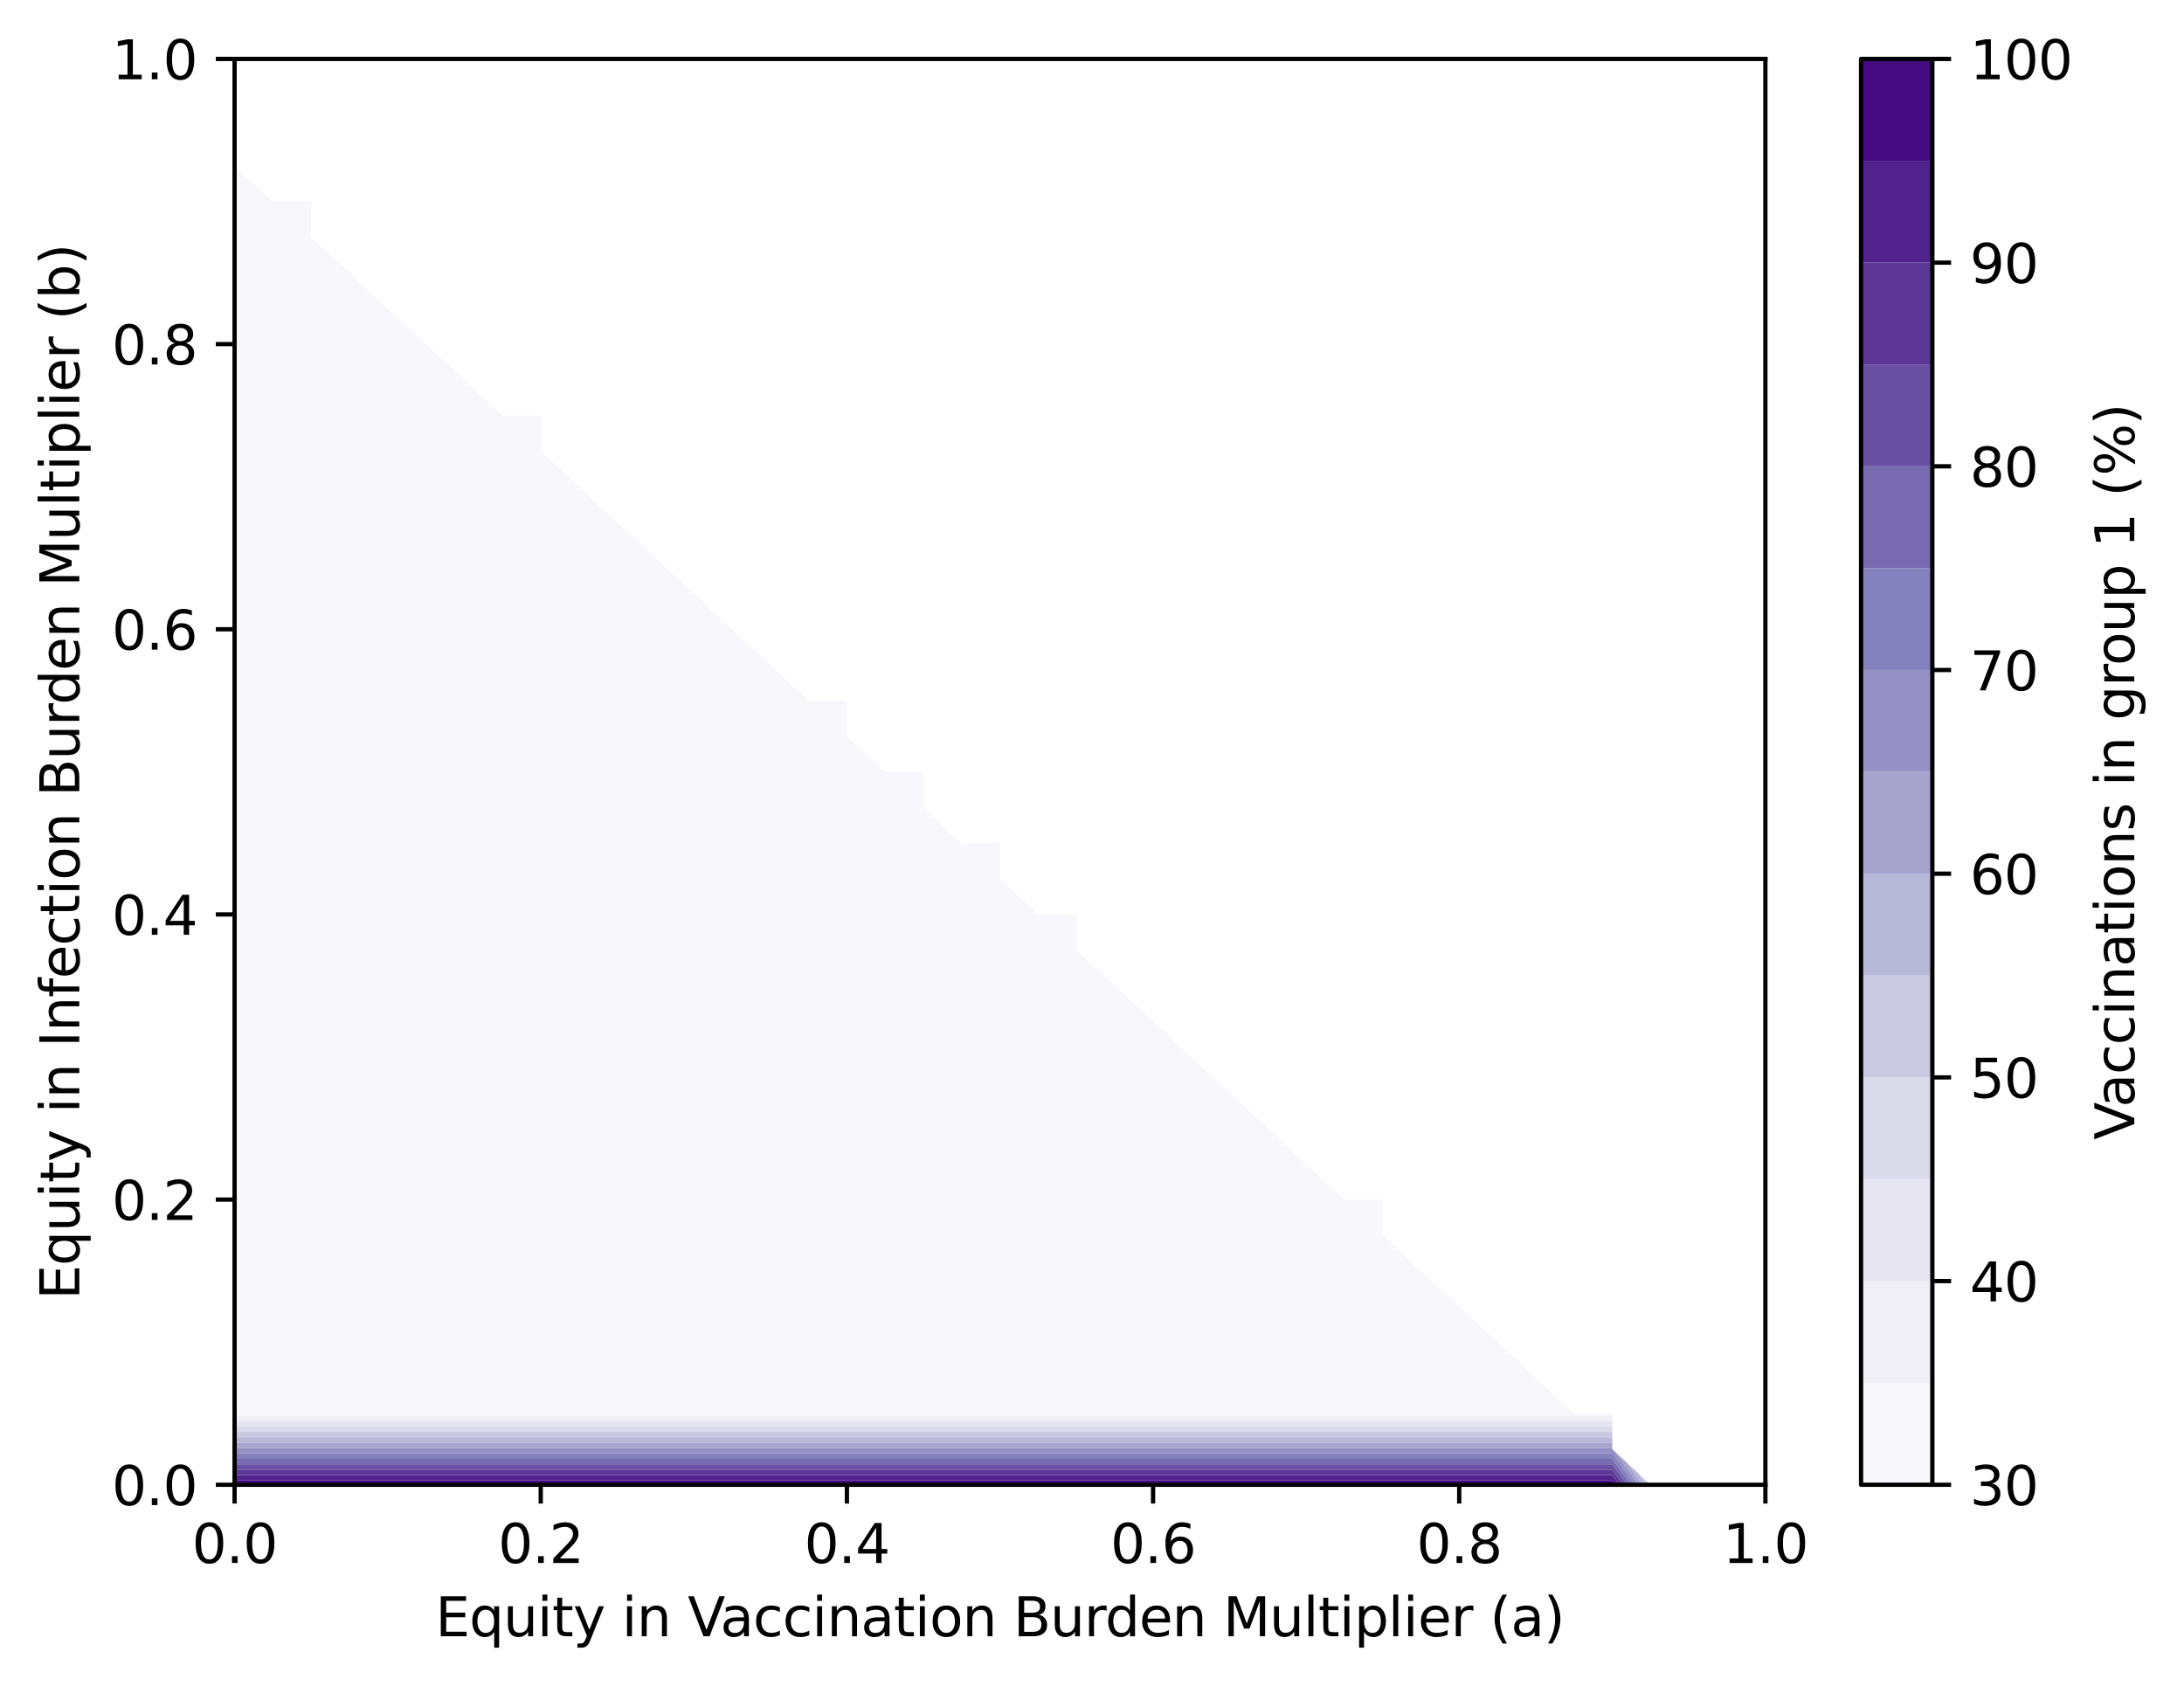 <?xml version="1.0" encoding="utf-8" standalone="no"?>
<!DOCTYPE svg PUBLIC "-//W3C//DTD SVG 1.1//EN"
  "http://www.w3.org/Graphics/SVG/1.1/DTD/svg11.dtd">
<svg xmlns:xlink="http://www.w3.org/1999/xlink" width="407.604pt" height="314.667pt" viewBox="0 0 407.604 314.667" xmlns="http://www.w3.org/2000/svg" version="1.1">
 <defs>
  <style type="text/css">*{stroke-linejoin: round; stroke-linecap: butt}</style>
 </defs>
 <g id="figure_1">
  <g id="patch_1">
   <path d="M 0 314.667 
L 407.604 314.667 
L 407.604 0 
L 0 0 
z
" style="fill: #ffffff"/>
  </g>
  <g id="axes_1">
   <g id="patch_2">
    <path d="M 43.781 277.111 
L 329.477 277.111 
L 329.477 10.999 
L 43.781 10.999 
z
" style="fill: #ffffff"/>
   </g>
   <g id="QuadContourSet_1">
    <path d="M 50.924 264.211 
L 58.066 264.211 
L 65.208 264.211 
L 72.351 264.211 
L 79.493 264.211 
L 86.636 264.211 
L 93.778 264.211 
L 100.92 264.211 
L 108.063 264.211 
L 115.205 264.211 
L 122.348 264.211 
L 129.49 264.211 
L 136.632 264.211 
L 143.775 264.211 
L 150.917 264.211 
L 158.06 264.211 
L 165.202 264.211 
L 172.344 264.211 
L 179.487 264.211 
L 186.629 264.211 
L 193.772 264.211 
L 200.914 264.211 
L 208.056 264.211 
L 215.199 264.211 
L 222.341 264.211 
L 229.484 264.211 
L 236.626 264.211 
L 243.768 264.211 
L 250.911 264.211 
L 258.053 264.211 
L 265.196 264.211 
L 272.338 264.211 
L 279.48 264.211 
L 286.623 264.211 
L 293.765 264.211 
L 300.908 264.211 
L 300.908 263.806 
L 293.765 263.806 
L 286.623 257.153 
L 279.48 250.5 
L 272.338 243.847 
L 265.196 237.194 
L 258.053 230.542 
L 258.053 223.889 
L 250.911 223.889 
L 243.768 217.236 
L 236.626 210.583 
L 229.484 203.93 
L 222.341 197.278 
L 215.199 190.625 
L 208.056 183.972 
L 200.914 177.319 
L 200.914 170.666 
L 193.772 170.666 
L 186.629 164.014 
L 186.629 157.361 
L 179.487 157.361 
L 172.344 150.708 
L 172.344 144.055 
L 165.202 144.055 
L 158.06 137.402 
L 158.06 130.75 
L 150.917 130.75 
L 143.775 124.097 
L 136.632 117.444 
L 129.49 110.791 
L 122.348 104.138 
L 115.205 97.486 
L 108.063 90.833 
L 100.92 84.18 
L 100.92 77.527 
L 93.778 77.527 
L 86.636 70.874 
L 79.493 64.222 
L 72.351 57.569 
L 65.208 50.916 
L 58.066 44.263 
L 58.066 37.61 
L 50.924 37.61 
L 43.781 30.958 
L 43.781 37.61 
L 43.781 44.263 
L 43.781 50.916 
L 43.781 57.569 
L 43.781 64.222 
L 43.781 70.874 
L 43.781 77.527 
L 43.781 84.18 
L 43.781 90.833 
L 43.781 97.486 
L 43.781 104.138 
L 43.781 110.791 
L 43.781 117.444 
L 43.781 124.097 
L 43.781 130.75 
L 43.781 137.402 
L 43.781 144.055 
L 43.781 150.708 
L 43.781 157.361 
L 43.781 164.014 
L 43.781 170.666 
L 43.781 177.319 
L 43.781 183.972 
L 43.781 190.625 
L 43.781 197.278 
L 43.781 203.93 
L 43.781 210.583 
L 43.781 217.236 
L 43.781 223.889 
L 43.781 230.542 
L 43.781 237.194 
L 43.781 243.847 
L 43.781 250.5 
L 43.781 257.153 
L 43.781 263.806 
L 43.781 264.211 
z
" clip-path="url(#pc3662264de)" style="fill: #f8f7fb"/>
    <path d="M 50.924 265.219 
L 58.066 265.219 
L 65.208 265.219 
L 72.351 265.219 
L 79.493 265.219 
L 86.636 265.219 
L 93.778 265.219 
L 100.92 265.219 
L 108.063 265.219 
L 115.205 265.219 
L 122.348 265.219 
L 129.49 265.219 
L 136.632 265.219 
L 143.775 265.219 
L 150.917 265.219 
L 158.06 265.219 
L 165.202 265.219 
L 172.344 265.219 
L 179.487 265.219 
L 186.629 265.219 
L 193.772 265.219 
L 200.914 265.219 
L 208.056 265.219 
L 215.199 265.219 
L 222.341 265.219 
L 229.484 265.219 
L 236.626 265.219 
L 243.768 265.219 
L 250.911 265.219 
L 258.053 265.219 
L 265.196 265.219 
L 272.338 265.219 
L 279.48 265.219 
L 286.623 265.219 
L 293.765 265.219 
L 300.908 265.219 
L 300.908 264.211 
L 293.765 264.211 
L 286.623 264.211 
L 279.48 264.211 
L 272.338 264.211 
L 265.196 264.211 
L 258.053 264.211 
L 250.911 264.211 
L 243.768 264.211 
L 236.626 264.211 
L 229.484 264.211 
L 222.341 264.211 
L 215.199 264.211 
L 208.056 264.211 
L 200.914 264.211 
L 193.772 264.211 
L 186.629 264.211 
L 179.487 264.211 
L 172.344 264.211 
L 165.202 264.211 
L 158.06 264.211 
L 150.917 264.211 
L 143.775 264.211 
L 136.632 264.211 
L 129.49 264.211 
L 122.348 264.211 
L 115.205 264.211 
L 108.063 264.211 
L 100.92 264.211 
L 93.778 264.211 
L 86.636 264.211 
L 79.493 264.211 
L 72.351 264.211 
L 65.208 264.211 
L 58.066 264.211 
L 50.924 264.211 
L 43.781 264.211 
L 43.781 265.219 
z
" clip-path="url(#pc3662264de)" style="fill: #f1eff6"/>
    <path d="M 50.924 266.227 
L 58.066 266.227 
L 65.208 266.227 
L 72.351 266.227 
L 79.493 266.227 
L 86.636 266.227 
L 93.778 266.227 
L 100.92 266.227 
L 108.063 266.227 
L 115.205 266.227 
L 122.348 266.227 
L 129.49 266.227 
L 136.632 266.227 
L 143.775 266.227 
L 150.917 266.227 
L 158.06 266.227 
L 165.202 266.227 
L 172.344 266.227 
L 179.487 266.227 
L 186.629 266.227 
L 193.772 266.227 
L 200.914 266.227 
L 208.056 266.227 
L 215.199 266.227 
L 222.341 266.227 
L 229.484 266.227 
L 236.626 266.227 
L 243.768 266.227 
L 250.911 266.227 
L 258.053 266.227 
L 265.196 266.227 
L 272.338 266.227 
L 279.48 266.227 
L 286.623 266.227 
L 293.765 266.227 
L 300.908 266.227 
L 300.908 265.219 
L 293.765 265.219 
L 286.623 265.219 
L 279.48 265.219 
L 272.338 265.219 
L 265.196 265.219 
L 258.053 265.219 
L 250.911 265.219 
L 243.768 265.219 
L 236.626 265.219 
L 229.484 265.219 
L 222.341 265.219 
L 215.199 265.219 
L 208.056 265.219 
L 200.914 265.219 
L 193.772 265.219 
L 186.629 265.219 
L 179.487 265.219 
L 172.344 265.219 
L 165.202 265.219 
L 158.06 265.219 
L 150.917 265.219 
L 143.775 265.219 
L 136.632 265.219 
L 129.49 265.219 
L 122.348 265.219 
L 115.205 265.219 
L 108.063 265.219 
L 100.92 265.219 
L 93.778 265.219 
L 86.636 265.219 
L 79.493 265.219 
L 72.351 265.219 
L 65.208 265.219 
L 58.066 265.219 
L 50.924 265.219 
L 43.781 265.219 
L 43.781 266.227 
z
" clip-path="url(#pc3662264de)" style="fill: #e6e5f1"/>
    <path d="M 308.05 277.111 
L 307.828 276.905 
L 307.976 277.111 
z
M 50.924 267.235 
L 58.066 267.235 
L 65.208 267.235 
L 72.351 267.235 
L 79.493 267.235 
L 86.636 267.235 
L 93.778 267.235 
L 100.92 267.235 
L 108.063 267.235 
L 115.205 267.235 
L 122.348 267.235 
L 129.49 267.235 
L 136.632 267.235 
L 143.775 267.235 
L 150.917 267.235 
L 158.06 267.235 
L 165.202 267.235 
L 172.344 267.235 
L 179.487 267.235 
L 186.629 267.235 
L 193.772 267.235 
L 200.914 267.235 
L 208.056 267.235 
L 215.199 267.235 
L 222.341 267.235 
L 229.484 267.235 
L 236.626 267.235 
L 243.768 267.235 
L 250.911 267.235 
L 258.053 267.235 
L 265.196 267.235 
L 272.338 267.235 
L 279.48 267.235 
L 286.623 267.235 
L 293.765 267.235 
L 300.908 267.235 
L 300.908 266.227 
L 293.765 266.227 
L 286.623 266.227 
L 279.48 266.227 
L 272.338 266.227 
L 265.196 266.227 
L 258.053 266.227 
L 250.911 266.227 
L 243.768 266.227 
L 236.626 266.227 
L 229.484 266.227 
L 222.341 266.227 
L 215.199 266.227 
L 208.056 266.227 
L 200.914 266.227 
L 193.772 266.227 
L 186.629 266.227 
L 179.487 266.227 
L 172.344 266.227 
L 165.202 266.227 
L 158.06 266.227 
L 150.917 266.227 
L 143.775 266.227 
L 136.632 266.227 
L 129.49 266.227 
L 122.348 266.227 
L 115.205 266.227 
L 108.063 266.227 
L 100.92 266.227 
L 93.778 266.227 
L 86.636 266.227 
L 79.493 266.227 
L 72.351 266.227 
L 65.208 266.227 
L 58.066 266.227 
L 50.924 266.227 
L 43.781 266.227 
L 43.781 267.235 
z
" clip-path="url(#pc3662264de)" style="fill: #dadaeb"/>
    <path d="M 307.828 276.905 
L 305.664 274.888 
L 307.255 277.111 
L 307.976 277.111 
z
M 50.924 268.243 
L 58.066 268.243 
L 65.208 268.243 
L 72.351 268.243 
L 79.493 268.243 
L 86.636 268.243 
L 93.778 268.243 
L 100.92 268.243 
L 108.063 268.243 
L 115.205 268.243 
L 122.348 268.243 
L 129.49 268.243 
L 136.632 268.243 
L 143.775 268.243 
L 150.917 268.243 
L 158.06 268.243 
L 165.202 268.243 
L 172.344 268.243 
L 179.487 268.243 
L 186.629 268.243 
L 193.772 268.243 
L 200.914 268.243 
L 208.056 268.243 
L 215.199 268.243 
L 222.341 268.243 
L 229.484 268.243 
L 236.626 268.243 
L 243.768 268.243 
L 250.911 268.243 
L 258.053 268.243 
L 265.196 268.243 
L 272.338 268.243 
L 279.48 268.243 
L 286.623 268.243 
L 293.765 268.243 
L 300.908 268.243 
L 300.908 267.235 
L 293.765 267.235 
L 286.623 267.235 
L 279.48 267.235 
L 272.338 267.235 
L 265.196 267.235 
L 258.053 267.235 
L 250.911 267.235 
L 243.768 267.235 
L 236.626 267.235 
L 229.484 267.235 
L 222.341 267.235 
L 215.199 267.235 
L 208.056 267.235 
L 200.914 267.235 
L 193.772 267.235 
L 186.629 267.235 
L 179.487 267.235 
L 172.344 267.235 
L 165.202 267.235 
L 158.06 267.235 
L 150.917 267.235 
L 143.775 267.235 
L 136.632 267.235 
L 129.49 267.235 
L 122.348 267.235 
L 115.205 267.235 
L 108.063 267.235 
L 100.92 267.235 
L 93.778 267.235 
L 86.636 267.235 
L 79.493 267.235 
L 72.351 267.235 
L 65.208 267.235 
L 58.066 267.235 
L 50.924 267.235 
L 43.781 267.235 
L 43.781 268.243 
z
" clip-path="url(#pc3662264de)" style="fill: #c9c9e2"/>
    <path d="M 305.664 274.888 
L 303.499 272.872 
L 306.533 277.111 
L 307.255 277.111 
z
M 50.924 269.252 
L 58.066 269.252 
L 65.208 269.252 
L 72.351 269.252 
L 79.493 269.252 
L 86.636 269.252 
L 93.778 269.252 
L 100.92 269.252 
L 108.063 269.252 
L 115.205 269.252 
L 122.348 269.252 
L 129.49 269.252 
L 136.632 269.252 
L 143.775 269.252 
L 150.917 269.252 
L 158.06 269.252 
L 165.202 269.252 
L 172.344 269.252 
L 179.487 269.252 
L 186.629 269.252 
L 193.772 269.252 
L 200.914 269.252 
L 208.056 269.252 
L 215.199 269.252 
L 222.341 269.252 
L 229.484 269.252 
L 236.626 269.252 
L 243.768 269.252 
L 250.911 269.252 
L 258.053 269.252 
L 265.196 269.252 
L 272.338 269.252 
L 279.48 269.252 
L 286.623 269.252 
L 293.765 269.252 
L 300.908 269.252 
L 300.908 268.243 
L 293.765 268.243 
L 286.623 268.243 
L 279.48 268.243 
L 272.338 268.243 
L 265.196 268.243 
L 258.053 268.243 
L 250.911 268.243 
L 243.768 268.243 
L 236.626 268.243 
L 229.484 268.243 
L 222.341 268.243 
L 215.199 268.243 
L 208.056 268.243 
L 200.914 268.243 
L 193.772 268.243 
L 186.629 268.243 
L 179.487 268.243 
L 172.344 268.243 
L 165.202 268.243 
L 158.06 268.243 
L 150.917 268.243 
L 143.775 268.243 
L 136.632 268.243 
L 129.49 268.243 
L 122.348 268.243 
L 115.205 268.243 
L 108.063 268.243 
L 100.92 268.243 
L 93.778 268.243 
L 86.636 268.243 
L 79.493 268.243 
L 72.351 268.243 
L 65.208 268.243 
L 58.066 268.243 
L 50.924 268.243 
L 43.781 268.243 
L 43.781 269.252 
z
" clip-path="url(#pc3662264de)" style="fill: #b8b8d9"/>
    <path d="M 303.499 272.872 
L 301.334 270.855 
L 305.811 277.111 
L 306.533 277.111 
z
M 50.924 270.26 
L 58.066 270.26 
L 65.208 270.26 
L 72.351 270.26 
L 79.493 270.26 
L 86.636 270.26 
L 93.778 270.26 
L 100.92 270.26 
L 108.063 270.26 
L 115.205 270.26 
L 122.348 270.26 
L 129.49 270.26 
L 136.632 270.26 
L 143.775 270.26 
L 150.917 270.26 
L 158.06 270.26 
L 165.202 270.26 
L 172.344 270.26 
L 179.487 270.26 
L 186.629 270.26 
L 193.772 270.26 
L 200.914 270.26 
L 208.056 270.26 
L 215.199 270.26 
L 222.341 270.26 
L 229.484 270.26 
L 236.626 270.26 
L 243.768 270.26 
L 250.911 270.26 
L 258.053 270.26 
L 265.196 270.26 
L 272.338 270.26 
L 279.48 270.26 
L 286.623 270.26 
L 293.765 270.26 
L 300.908 270.26 
L 300.908 269.252 
L 293.765 269.252 
L 286.623 269.252 
L 279.48 269.252 
L 272.338 269.252 
L 265.196 269.252 
L 258.053 269.252 
L 250.911 269.252 
L 243.768 269.252 
L 236.626 269.252 
L 229.484 269.252 
L 222.341 269.252 
L 215.199 269.252 
L 208.056 269.252 
L 200.914 269.252 
L 193.772 269.252 
L 186.629 269.252 
L 179.487 269.252 
L 172.344 269.252 
L 165.202 269.252 
L 158.06 269.252 
L 150.917 269.252 
L 143.775 269.252 
L 136.632 269.252 
L 129.49 269.252 
L 122.348 269.252 
L 115.205 269.252 
L 108.063 269.252 
L 100.92 269.252 
L 93.778 269.252 
L 86.636 269.252 
L 79.493 269.252 
L 72.351 269.252 
L 65.208 269.252 
L 58.066 269.252 
L 50.924 269.252 
L 43.781 269.252 
L 43.781 270.26 
z
" clip-path="url(#pc3662264de)" style="fill: #a7a4ce"/>
    <path d="M 50.924 271.268 
L 58.066 271.268 
L 65.208 271.268 
L 72.351 271.268 
L 79.493 271.268 
L 86.636 271.268 
L 93.778 271.268 
L 100.92 271.268 
L 108.063 271.268 
L 115.205 271.268 
L 122.348 271.268 
L 129.49 271.268 
L 136.632 271.268 
L 143.775 271.268 
L 150.917 271.268 
L 158.06 271.268 
L 165.202 271.268 
L 172.344 271.268 
L 179.487 271.268 
L 186.629 271.268 
L 193.772 271.268 
L 200.914 271.268 
L 208.056 271.268 
L 215.199 271.268 
L 222.341 271.268 
L 229.484 271.268 
L 236.626 271.268 
L 243.768 271.268 
L 250.911 271.268 
L 258.053 271.268 
L 265.196 271.268 
L 272.338 271.268 
L 279.48 271.268 
L 286.623 271.268 
L 293.765 271.268 
L 300.908 271.268 
L 305.09 277.111 
L 305.811 277.111 
L 301.334 270.855 
L 300.908 270.458 
L 300.908 270.26 
L 293.765 270.26 
L 286.623 270.26 
L 279.48 270.26 
L 272.338 270.26 
L 265.196 270.26 
L 258.053 270.26 
L 250.911 270.26 
L 243.768 270.26 
L 236.626 270.26 
L 229.484 270.26 
L 222.341 270.26 
L 215.199 270.26 
L 208.056 270.26 
L 200.914 270.26 
L 193.772 270.26 
L 186.629 270.26 
L 179.487 270.26 
L 172.344 270.26 
L 165.202 270.26 
L 158.06 270.26 
L 150.917 270.26 
L 143.775 270.26 
L 136.632 270.26 
L 129.49 270.26 
L 122.348 270.26 
L 115.205 270.26 
L 108.063 270.26 
L 100.92 270.26 
L 93.778 270.26 
L 86.636 270.26 
L 79.493 270.26 
L 72.351 270.26 
L 65.208 270.26 
L 58.066 270.26 
L 50.924 270.26 
L 43.781 270.26 
L 43.781 270.458 
L 43.781 271.268 
z
" clip-path="url(#pc3662264de)" style="fill: #9591c4"/>
    <path d="M 50.924 272.276 
L 58.066 272.276 
L 65.208 272.276 
L 72.351 272.276 
L 79.493 272.276 
L 86.636 272.276 
L 93.778 272.276 
L 100.92 272.276 
L 108.063 272.276 
L 115.205 272.276 
L 122.348 272.276 
L 129.49 272.276 
L 136.632 272.276 
L 143.775 272.276 
L 150.917 272.276 
L 158.06 272.276 
L 165.202 272.276 
L 172.344 272.276 
L 179.487 272.276 
L 186.629 272.276 
L 193.772 272.276 
L 200.914 272.276 
L 208.056 272.276 
L 215.199 272.276 
L 222.341 272.276 
L 229.484 272.276 
L 236.626 272.276 
L 243.768 272.276 
L 250.911 272.276 
L 258.053 272.276 
L 265.196 272.276 
L 272.338 272.276 
L 279.48 272.276 
L 286.623 272.276 
L 293.765 272.276 
L 300.908 272.276 
L 304.368 277.111 
L 305.09 277.111 
L 300.908 271.268 
L 293.765 271.268 
L 286.623 271.268 
L 279.48 271.268 
L 272.338 271.268 
L 265.196 271.268 
L 258.053 271.268 
L 250.911 271.268 
L 243.768 271.268 
L 236.626 271.268 
L 229.484 271.268 
L 222.341 271.268 
L 215.199 271.268 
L 208.056 271.268 
L 200.914 271.268 
L 193.772 271.268 
L 186.629 271.268 
L 179.487 271.268 
L 172.344 271.268 
L 165.202 271.268 
L 158.06 271.268 
L 150.917 271.268 
L 143.775 271.268 
L 136.632 271.268 
L 129.49 271.268 
L 122.348 271.268 
L 115.205 271.268 
L 108.063 271.268 
L 100.92 271.268 
L 93.778 271.268 
L 86.636 271.268 
L 79.493 271.268 
L 72.351 271.268 
L 65.208 271.268 
L 58.066 271.268 
L 50.924 271.268 
L 43.781 271.268 
L 43.781 272.276 
z
" clip-path="url(#pc3662264de)" style="fill: #8481bc"/>
    <path d="M 50.924 273.285 
L 58.066 273.285 
L 65.208 273.285 
L 72.351 273.285 
L 79.493 273.285 
L 86.636 273.285 
L 93.778 273.285 
L 100.92 273.285 
L 108.063 273.285 
L 115.205 273.285 
L 122.348 273.285 
L 129.49 273.285 
L 136.632 273.285 
L 143.775 273.285 
L 150.917 273.285 
L 158.06 273.285 
L 165.202 273.285 
L 172.344 273.285 
L 179.487 273.285 
L 186.629 273.285 
L 193.772 273.285 
L 200.914 273.285 
L 208.056 273.285 
L 215.199 273.285 
L 222.341 273.285 
L 229.484 273.285 
L 236.626 273.285 
L 243.768 273.285 
L 250.911 273.285 
L 258.053 273.285 
L 265.196 273.285 
L 272.338 273.285 
L 279.48 273.285 
L 286.623 273.285 
L 293.765 273.285 
L 300.908 273.285 
L 303.646 277.111 
L 304.368 277.111 
L 300.908 272.276 
L 293.765 272.276 
L 286.623 272.276 
L 279.48 272.276 
L 272.338 272.276 
L 265.196 272.276 
L 258.053 272.276 
L 250.911 272.276 
L 243.768 272.276 
L 236.626 272.276 
L 229.484 272.276 
L 222.341 272.276 
L 215.199 272.276 
L 208.056 272.276 
L 200.914 272.276 
L 193.772 272.276 
L 186.629 272.276 
L 179.487 272.276 
L 172.344 272.276 
L 165.202 272.276 
L 158.06 272.276 
L 150.917 272.276 
L 143.775 272.276 
L 136.632 272.276 
L 129.49 272.276 
L 122.348 272.276 
L 115.205 272.276 
L 108.063 272.276 
L 100.92 272.276 
L 93.778 272.276 
L 86.636 272.276 
L 79.493 272.276 
L 72.351 272.276 
L 65.208 272.276 
L 58.066 272.276 
L 50.924 272.276 
L 43.781 272.276 
L 43.781 273.285 
z
" clip-path="url(#pc3662264de)" style="fill: #776ab0"/>
    <path d="M 50.924 274.293 
L 58.066 274.293 
L 65.208 274.293 
L 72.351 274.293 
L 79.493 274.293 
L 86.636 274.293 
L 93.778 274.293 
L 100.92 274.293 
L 108.063 274.293 
L 115.205 274.293 
L 122.348 274.293 
L 129.49 274.293 
L 136.632 274.293 
L 143.775 274.293 
L 150.917 274.293 
L 158.06 274.293 
L 165.202 274.293 
L 172.344 274.293 
L 179.487 274.293 
L 186.629 274.293 
L 193.772 274.293 
L 200.914 274.293 
L 208.056 274.293 
L 215.199 274.293 
L 222.341 274.293 
L 229.484 274.293 
L 236.626 274.293 
L 243.768 274.293 
L 250.911 274.293 
L 258.053 274.293 
L 265.196 274.293 
L 272.338 274.293 
L 279.48 274.293 
L 286.623 274.293 
L 293.765 274.293 
L 300.908 274.293 
L 302.925 277.111 
L 303.646 277.111 
L 300.908 273.285 
L 293.765 273.285 
L 286.623 273.285 
L 279.48 273.285 
L 272.338 273.285 
L 265.196 273.285 
L 258.053 273.285 
L 250.911 273.285 
L 243.768 273.285 
L 236.626 273.285 
L 229.484 273.285 
L 222.341 273.285 
L 215.199 273.285 
L 208.056 273.285 
L 200.914 273.285 
L 193.772 273.285 
L 186.629 273.285 
L 179.487 273.285 
L 172.344 273.285 
L 165.202 273.285 
L 158.06 273.285 
L 150.917 273.285 
L 143.775 273.285 
L 136.632 273.285 
L 129.49 273.285 
L 122.348 273.285 
L 115.205 273.285 
L 108.063 273.285 
L 100.92 273.285 
L 93.778 273.285 
L 86.636 273.285 
L 79.493 273.285 
L 72.351 273.285 
L 65.208 273.285 
L 58.066 273.285 
L 50.924 273.285 
L 43.781 273.285 
L 43.781 274.293 
z
" clip-path="url(#pc3662264de)" style="fill: #6950a3"/>
    <path d="M 50.924 275.301 
L 58.066 275.301 
L 65.208 275.301 
L 72.351 275.301 
L 79.493 275.301 
L 86.636 275.301 
L 93.778 275.301 
L 100.92 275.301 
L 108.063 275.301 
L 115.205 275.301 
L 122.348 275.301 
L 129.49 275.301 
L 136.632 275.301 
L 143.775 275.301 
L 150.917 275.301 
L 158.06 275.301 
L 165.202 275.301 
L 172.344 275.301 
L 179.487 275.301 
L 186.629 275.301 
L 193.772 275.301 
L 200.914 275.301 
L 208.056 275.301 
L 215.199 275.301 
L 222.341 275.301 
L 229.484 275.301 
L 236.626 275.301 
L 243.768 275.301 
L 250.911 275.301 
L 258.053 275.301 
L 265.196 275.301 
L 272.338 275.301 
L 279.48 275.301 
L 286.623 275.301 
L 293.765 275.301 
L 300.908 275.301 
L 302.203 277.111 
L 302.925 277.111 
L 300.908 274.293 
L 293.765 274.293 
L 286.623 274.293 
L 279.48 274.293 
L 272.338 274.293 
L 265.196 274.293 
L 258.053 274.293 
L 250.911 274.293 
L 243.768 274.293 
L 236.626 274.293 
L 229.484 274.293 
L 222.341 274.293 
L 215.199 274.293 
L 208.056 274.293 
L 200.914 274.293 
L 193.772 274.293 
L 186.629 274.293 
L 179.487 274.293 
L 172.344 274.293 
L 165.202 274.293 
L 158.06 274.293 
L 150.917 274.293 
L 143.775 274.293 
L 136.632 274.293 
L 129.49 274.293 
L 122.348 274.293 
L 115.205 274.293 
L 108.063 274.293 
L 100.92 274.293 
L 93.778 274.293 
L 86.636 274.293 
L 79.493 274.293 
L 72.351 274.293 
L 65.208 274.293 
L 58.066 274.293 
L 50.924 274.293 
L 43.781 274.293 
L 43.781 275.301 
z
" clip-path="url(#pc3662264de)" style="fill: #5d3897"/>
    <path d="M 50.924 276.309 
L 58.066 276.309 
L 65.208 276.309 
L 72.351 276.309 
L 79.493 276.309 
L 86.636 276.309 
L 93.778 276.309 
L 100.92 276.309 
L 108.063 276.309 
L 115.205 276.309 
L 122.348 276.309 
L 129.49 276.309 
L 136.632 276.309 
L 143.775 276.309 
L 150.917 276.309 
L 158.06 276.309 
L 165.202 276.309 
L 172.344 276.309 
L 179.487 276.309 
L 186.629 276.309 
L 193.772 276.309 
L 200.914 276.309 
L 208.056 276.309 
L 215.199 276.309 
L 222.341 276.309 
L 229.484 276.309 
L 236.626 276.309 
L 243.768 276.309 
L 250.911 276.309 
L 258.053 276.309 
L 265.196 276.309 
L 272.338 276.309 
L 279.48 276.309 
L 286.623 276.309 
L 293.765 276.309 
L 300.908 276.309 
L 301.482 277.111 
L 302.203 277.111 
L 300.908 275.301 
L 293.765 275.301 
L 286.623 275.301 
L 279.48 275.301 
L 272.338 275.301 
L 265.196 275.301 
L 258.053 275.301 
L 250.911 275.301 
L 243.768 275.301 
L 236.626 275.301 
L 229.484 275.301 
L 222.341 275.301 
L 215.199 275.301 
L 208.056 275.301 
L 200.914 275.301 
L 193.772 275.301 
L 186.629 275.301 
L 179.487 275.301 
L 172.344 275.301 
L 165.202 275.301 
L 158.06 275.301 
L 150.917 275.301 
L 143.775 275.301 
L 136.632 275.301 
L 129.49 275.301 
L 122.348 275.301 
L 115.205 275.301 
L 108.063 275.301 
L 100.92 275.301 
L 93.778 275.301 
L 86.636 275.301 
L 79.493 275.301 
L 72.351 275.301 
L 65.208 275.301 
L 58.066 275.301 
L 50.924 275.301 
L 43.781 275.301 
L 43.781 276.309 
z
" clip-path="url(#pc3662264de)" style="fill: #51218c"/>
    <path d="M 50.924 277.111 
L 58.066 277.111 
L 65.208 277.111 
L 72.351 277.111 
L 79.493 277.111 
L 86.636 277.111 
L 93.778 277.111 
L 100.92 277.111 
L 108.063 277.111 
L 115.205 277.111 
L 122.348 277.111 
L 129.49 277.111 
L 136.632 277.111 
L 143.775 277.111 
L 150.917 277.111 
L 158.06 277.111 
L 165.202 277.111 
L 172.344 277.111 
L 179.487 277.111 
L 186.629 277.111 
L 193.772 277.111 
L 200.914 277.111 
L 208.056 277.111 
L 215.199 277.111 
L 222.341 277.111 
L 229.484 277.111 
L 236.626 277.111 
L 243.768 277.111 
L 250.911 277.111 
L 258.053 277.111 
L 265.196 277.111 
L 272.338 277.111 
L 279.48 277.111 
L 286.623 277.111 
L 293.765 277.111 
L 300.908 277.111 
L 301.482 277.111 
L 300.908 276.309 
L 293.765 276.309 
L 286.623 276.309 
L 279.48 276.309 
L 272.338 276.309 
L 265.196 276.309 
L 258.053 276.309 
L 250.911 276.309 
L 243.768 276.309 
L 236.626 276.309 
L 229.484 276.309 
L 222.341 276.309 
L 215.199 276.309 
L 208.056 276.309 
L 200.914 276.309 
L 193.772 276.309 
L 186.629 276.309 
L 179.487 276.309 
L 172.344 276.309 
L 165.202 276.309 
L 158.06 276.309 
L 150.917 276.309 
L 143.775 276.309 
L 136.632 276.309 
L 129.49 276.309 
L 122.348 276.309 
L 115.205 276.309 
L 108.063 276.309 
L 100.92 276.309 
L 93.778 276.309 
L 86.636 276.309 
L 79.493 276.309 
L 72.351 276.309 
L 65.208 276.309 
L 58.066 276.309 
L 50.924 276.309 
L 43.781 276.309 
L 43.781 277.111 
z
" clip-path="url(#pc3662264de)" style="fill: #450b82"/>
   </g>
   <g id="matplotlib.axis_1">
    <g id="xtick_1">
     <g id="line2d_1">
      <defs>
       <path id="mb594b0ff59" d="M 0 0 
L 0 3.5 
" style="stroke: #000000; stroke-width: 0.8"/>
      </defs>
      <g>
       <use xlink:href="#mb594b0ff59" x="43.781" y="277.111" style="stroke: #000000; stroke-width: 0.8"/>
      </g>
     </g>
     <g id="text_1">
      <!-- 0.0 -->
      <g transform="translate(35.83 291.71) scale(0.1 -0.1)">
       <defs>
        <path id="DejaVuSans-30" d="M 2034 4250 
Q 1547 4250 1301 3770 
Q 1056 3291 1056 2328 
Q 1056 1369 1301 889 
Q 1547 409 2034 409 
Q 2525 409 2770 889 
Q 3016 1369 3016 2328 
Q 3016 3291 2770 3770 
Q 2525 4250 2034 4250 
z
M 2034 4750 
Q 2819 4750 3233 4129 
Q 3647 3509 3647 2328 
Q 3647 1150 3233 529 
Q 2819 -91 2034 -91 
Q 1250 -91 836 529 
Q 422 1150 422 2328 
Q 422 3509 836 4129 
Q 1250 4750 2034 4750 
z
" transform="scale(0.016)"/>
        <path id="DejaVuSans-2e" d="M 684 794 
L 1344 794 
L 1344 0 
L 684 0 
L 684 794 
z
" transform="scale(0.016)"/>
       </defs>
       <use xlink:href="#DejaVuSans-30"/>
       <use xlink:href="#DejaVuSans-2e" x="63.623"/>
       <use xlink:href="#DejaVuSans-30" x="95.41"/>
      </g>
     </g>
    </g>
    <g id="xtick_2">
     <g id="line2d_2">
      <g>
       <use xlink:href="#mb594b0ff59" x="100.92" y="277.111" style="stroke: #000000; stroke-width: 0.8"/>
      </g>
     </g>
     <g id="text_2">
      <!-- 0.2 -->
      <g transform="translate(92.969 291.71) scale(0.1 -0.1)">
       <defs>
        <path id="DejaVuSans-32" d="M 1228 531 
L 3431 531 
L 3431 0 
L 469 0 
L 469 531 
Q 828 903 1448 1529 
Q 2069 2156 2228 2338 
Q 2531 2678 2651 2914 
Q 2772 3150 2772 3378 
Q 2772 3750 2511 3984 
Q 2250 4219 1831 4219 
Q 1534 4219 1204 4116 
Q 875 4013 500 3803 
L 500 4441 
Q 881 4594 1212 4672 
Q 1544 4750 1819 4750 
Q 2544 4750 2975 4387 
Q 3406 4025 3406 3419 
Q 3406 3131 3298 2873 
Q 3191 2616 2906 2266 
Q 2828 2175 2409 1742 
Q 1991 1309 1228 531 
z
" transform="scale(0.016)"/>
       </defs>
       <use xlink:href="#DejaVuSans-30"/>
       <use xlink:href="#DejaVuSans-2e" x="63.623"/>
       <use xlink:href="#DejaVuSans-32" x="95.41"/>
      </g>
     </g>
    </g>
    <g id="xtick_3">
     <g id="line2d_3">
      <g>
       <use xlink:href="#mb594b0ff59" x="158.06" y="277.111" style="stroke: #000000; stroke-width: 0.8"/>
      </g>
     </g>
     <g id="text_3">
      <!-- 0.4 -->
      <g transform="translate(150.108 291.71) scale(0.1 -0.1)">
       <defs>
        <path id="DejaVuSans-34" d="M 2419 4116 
L 825 1625 
L 2419 1625 
L 2419 4116 
z
M 2253 4666 
L 3047 4666 
L 3047 1625 
L 3713 1625 
L 3713 1100 
L 3047 1100 
L 3047 0 
L 2419 0 
L 2419 1100 
L 313 1100 
L 313 1709 
L 2253 4666 
z
" transform="scale(0.016)"/>
       </defs>
       <use xlink:href="#DejaVuSans-30"/>
       <use xlink:href="#DejaVuSans-2e" x="63.623"/>
       <use xlink:href="#DejaVuSans-34" x="95.41"/>
      </g>
     </g>
    </g>
    <g id="xtick_4">
     <g id="line2d_4">
      <g>
       <use xlink:href="#mb594b0ff59" x="215.199" y="277.111" style="stroke: #000000; stroke-width: 0.8"/>
      </g>
     </g>
     <g id="text_4">
      <!-- 0.6 -->
      <g transform="translate(207.247 291.71) scale(0.1 -0.1)">
       <defs>
        <path id="DejaVuSans-36" d="M 2113 2584 
Q 1688 2584 1439 2293 
Q 1191 2003 1191 1497 
Q 1191 994 1439 701 
Q 1688 409 2113 409 
Q 2538 409 2786 701 
Q 3034 994 3034 1497 
Q 3034 2003 2786 2293 
Q 2538 2584 2113 2584 
z
M 3366 4563 
L 3366 3988 
Q 3128 4100 2886 4159 
Q 2644 4219 2406 4219 
Q 1781 4219 1451 3797 
Q 1122 3375 1075 2522 
Q 1259 2794 1537 2939 
Q 1816 3084 2150 3084 
Q 2853 3084 3261 2657 
Q 3669 2231 3669 1497 
Q 3669 778 3244 343 
Q 2819 -91 2113 -91 
Q 1303 -91 875 529 
Q 447 1150 447 2328 
Q 447 3434 972 4092 
Q 1497 4750 2381 4750 
Q 2619 4750 2861 4703 
Q 3103 4656 3366 4563 
z
" transform="scale(0.016)"/>
       </defs>
       <use xlink:href="#DejaVuSans-30"/>
       <use xlink:href="#DejaVuSans-2e" x="63.623"/>
       <use xlink:href="#DejaVuSans-36" x="95.41"/>
      </g>
     </g>
    </g>
    <g id="xtick_5">
     <g id="line2d_5">
      <g>
       <use xlink:href="#mb594b0ff59" x="272.338" y="277.111" style="stroke: #000000; stroke-width: 0.8"/>
      </g>
     </g>
     <g id="text_5">
      <!-- 0.8 -->
      <g transform="translate(264.386 291.71) scale(0.1 -0.1)">
       <defs>
        <path id="DejaVuSans-38" d="M 2034 2216 
Q 1584 2216 1326 1975 
Q 1069 1734 1069 1313 
Q 1069 891 1326 650 
Q 1584 409 2034 409 
Q 2484 409 2743 651 
Q 3003 894 3003 1313 
Q 3003 1734 2745 1975 
Q 2488 2216 2034 2216 
z
M 1403 2484 
Q 997 2584 770 2862 
Q 544 3141 544 3541 
Q 544 4100 942 4425 
Q 1341 4750 2034 4750 
Q 2731 4750 3128 4425 
Q 3525 4100 3525 3541 
Q 3525 3141 3298 2862 
Q 3072 2584 2669 2484 
Q 3125 2378 3379 2068 
Q 3634 1759 3634 1313 
Q 3634 634 3220 271 
Q 2806 -91 2034 -91 
Q 1263 -91 848 271 
Q 434 634 434 1313 
Q 434 1759 690 2068 
Q 947 2378 1403 2484 
z
M 1172 3481 
Q 1172 3119 1398 2916 
Q 1625 2713 2034 2713 
Q 2441 2713 2670 2916 
Q 2900 3119 2900 3481 
Q 2900 3844 2670 4047 
Q 2441 4250 2034 4250 
Q 1625 4250 1398 4047 
Q 1172 3844 1172 3481 
z
" transform="scale(0.016)"/>
       </defs>
       <use xlink:href="#DejaVuSans-30"/>
       <use xlink:href="#DejaVuSans-2e" x="63.623"/>
       <use xlink:href="#DejaVuSans-38" x="95.41"/>
      </g>
     </g>
    </g>
    <g id="xtick_6">
     <g id="line2d_6">
      <g>
       <use xlink:href="#mb594b0ff59" x="329.477" y="277.111" style="stroke: #000000; stroke-width: 0.8"/>
      </g>
     </g>
     <g id="text_6">
      <!-- 1.0 -->
      <g transform="translate(321.526 291.71) scale(0.1 -0.1)">
       <defs>
        <path id="DejaVuSans-31" d="M 794 531 
L 1825 531 
L 1825 4091 
L 703 3866 
L 703 4441 
L 1819 4666 
L 2450 4666 
L 2450 531 
L 3481 531 
L 3481 0 
L 794 0 
L 794 531 
z
" transform="scale(0.016)"/>
       </defs>
       <use xlink:href="#DejaVuSans-31"/>
       <use xlink:href="#DejaVuSans-2e" x="63.623"/>
       <use xlink:href="#DejaVuSans-30" x="95.41"/>
      </g>
     </g>
    </g>
    <g id="text_7">
     <!-- Equity in Vaccination Burden Multiplier (a) -->
     <g transform="translate(81.263 305.388) scale(0.1 -0.1)">
      <defs>
       <path id="DejaVuSans-45" d="M 628 4666 
L 3578 4666 
L 3578 4134 
L 1259 4134 
L 1259 2753 
L 3481 2753 
L 3481 2222 
L 1259 2222 
L 1259 531 
L 3634 531 
L 3634 0 
L 628 0 
L 628 4666 
z
" transform="scale(0.016)"/>
       <path id="DejaVuSans-71" d="M 947 1747 
Q 947 1113 1208 752 
Q 1469 391 1925 391 
Q 2381 391 2643 752 
Q 2906 1113 2906 1747 
Q 2906 2381 2643 2742 
Q 2381 3103 1925 3103 
Q 1469 3103 1208 2742 
Q 947 2381 947 1747 
z
M 2906 525 
Q 2725 213 2448 61 
Q 2172 -91 1784 -91 
Q 1150 -91 751 415 
Q 353 922 353 1747 
Q 353 2572 751 3078 
Q 1150 3584 1784 3584 
Q 2172 3584 2448 3432 
Q 2725 3281 2906 2969 
L 2906 3500 
L 3481 3500 
L 3481 -1331 
L 2906 -1331 
L 2906 525 
z
" transform="scale(0.016)"/>
       <path id="DejaVuSans-75" d="M 544 1381 
L 544 3500 
L 1119 3500 
L 1119 1403 
Q 1119 906 1312 657 
Q 1506 409 1894 409 
Q 2359 409 2629 706 
Q 2900 1003 2900 1516 
L 2900 3500 
L 3475 3500 
L 3475 0 
L 2900 0 
L 2900 538 
Q 2691 219 2414 64 
Q 2138 -91 1772 -91 
Q 1169 -91 856 284 
Q 544 659 544 1381 
z
M 1991 3584 
L 1991 3584 
z
" transform="scale(0.016)"/>
       <path id="DejaVuSans-69" d="M 603 3500 
L 1178 3500 
L 1178 0 
L 603 0 
L 603 3500 
z
M 603 4863 
L 1178 4863 
L 1178 4134 
L 603 4134 
L 603 4863 
z
" transform="scale(0.016)"/>
       <path id="DejaVuSans-74" d="M 1172 4494 
L 1172 3500 
L 2356 3500 
L 2356 3053 
L 1172 3053 
L 1172 1153 
Q 1172 725 1289 603 
Q 1406 481 1766 481 
L 2356 481 
L 2356 0 
L 1766 0 
Q 1100 0 847 248 
Q 594 497 594 1153 
L 594 3053 
L 172 3053 
L 172 3500 
L 594 3500 
L 594 4494 
L 1172 4494 
z
" transform="scale(0.016)"/>
       <path id="DejaVuSans-79" d="M 2059 -325 
Q 1816 -950 1584 -1140 
Q 1353 -1331 966 -1331 
L 506 -1331 
L 506 -850 
L 844 -850 
Q 1081 -850 1212 -737 
Q 1344 -625 1503 -206 
L 1606 56 
L 191 3500 
L 800 3500 
L 1894 763 
L 2988 3500 
L 3597 3500 
L 2059 -325 
z
" transform="scale(0.016)"/>
       <path id="DejaVuSans-20" transform="scale(0.016)"/>
       <path id="DejaVuSans-6e" d="M 3513 2113 
L 3513 0 
L 2938 0 
L 2938 2094 
Q 2938 2591 2744 2837 
Q 2550 3084 2163 3084 
Q 1697 3084 1428 2787 
Q 1159 2491 1159 1978 
L 1159 0 
L 581 0 
L 581 3500 
L 1159 3500 
L 1159 2956 
Q 1366 3272 1645 3428 
Q 1925 3584 2291 3584 
Q 2894 3584 3203 3211 
Q 3513 2838 3513 2113 
z
" transform="scale(0.016)"/>
       <path id="DejaVuSans-56" d="M 1831 0 
L 50 4666 
L 709 4666 
L 2188 738 
L 3669 4666 
L 4325 4666 
L 2547 0 
L 1831 0 
z
" transform="scale(0.016)"/>
       <path id="DejaVuSans-61" d="M 2194 1759 
Q 1497 1759 1228 1600 
Q 959 1441 959 1056 
Q 959 750 1161 570 
Q 1363 391 1709 391 
Q 2188 391 2477 730 
Q 2766 1069 2766 1631 
L 2766 1759 
L 2194 1759 
z
M 3341 1997 
L 3341 0 
L 2766 0 
L 2766 531 
Q 2569 213 2275 61 
Q 1981 -91 1556 -91 
Q 1019 -91 701 211 
Q 384 513 384 1019 
Q 384 1609 779 1909 
Q 1175 2209 1959 2209 
L 2766 2209 
L 2766 2266 
Q 2766 2663 2505 2880 
Q 2244 3097 1772 3097 
Q 1472 3097 1187 3025 
Q 903 2953 641 2809 
L 641 3341 
Q 956 3463 1253 3523 
Q 1550 3584 1831 3584 
Q 2591 3584 2966 3190 
Q 3341 2797 3341 1997 
z
" transform="scale(0.016)"/>
       <path id="DejaVuSans-63" d="M 3122 3366 
L 3122 2828 
Q 2878 2963 2633 3030 
Q 2388 3097 2138 3097 
Q 1578 3097 1268 2742 
Q 959 2388 959 1747 
Q 959 1106 1268 751 
Q 1578 397 2138 397 
Q 2388 397 2633 464 
Q 2878 531 3122 666 
L 3122 134 
Q 2881 22 2623 -34 
Q 2366 -91 2075 -91 
Q 1284 -91 818 406 
Q 353 903 353 1747 
Q 353 2603 823 3093 
Q 1294 3584 2113 3584 
Q 2378 3584 2631 3529 
Q 2884 3475 3122 3366 
z
" transform="scale(0.016)"/>
       <path id="DejaVuSans-6f" d="M 1959 3097 
Q 1497 3097 1228 2736 
Q 959 2375 959 1747 
Q 959 1119 1226 758 
Q 1494 397 1959 397 
Q 2419 397 2687 759 
Q 2956 1122 2956 1747 
Q 2956 2369 2687 2733 
Q 2419 3097 1959 3097 
z
M 1959 3584 
Q 2709 3584 3137 3096 
Q 3566 2609 3566 1747 
Q 3566 888 3137 398 
Q 2709 -91 1959 -91 
Q 1206 -91 779 398 
Q 353 888 353 1747 
Q 353 2609 779 3096 
Q 1206 3584 1959 3584 
z
" transform="scale(0.016)"/>
       <path id="DejaVuSans-42" d="M 1259 2228 
L 1259 519 
L 2272 519 
Q 2781 519 3026 730 
Q 3272 941 3272 1375 
Q 3272 1813 3026 2020 
Q 2781 2228 2272 2228 
L 1259 2228 
z
M 1259 4147 
L 1259 2741 
L 2194 2741 
Q 2656 2741 2882 2914 
Q 3109 3088 3109 3444 
Q 3109 3797 2882 3972 
Q 2656 4147 2194 4147 
L 1259 4147 
z
M 628 4666 
L 2241 4666 
Q 2963 4666 3353 4366 
Q 3744 4066 3744 3513 
Q 3744 3084 3544 2831 
Q 3344 2578 2956 2516 
Q 3422 2416 3680 2098 
Q 3938 1781 3938 1306 
Q 3938 681 3513 340 
Q 3088 0 2303 0 
L 628 0 
L 628 4666 
z
" transform="scale(0.016)"/>
       <path id="DejaVuSans-72" d="M 2631 2963 
Q 2534 3019 2420 3045 
Q 2306 3072 2169 3072 
Q 1681 3072 1420 2755 
Q 1159 2438 1159 1844 
L 1159 0 
L 581 0 
L 581 3500 
L 1159 3500 
L 1159 2956 
Q 1341 3275 1631 3429 
Q 1922 3584 2338 3584 
Q 2397 3584 2469 3576 
Q 2541 3569 2628 3553 
L 2631 2963 
z
" transform="scale(0.016)"/>
       <path id="DejaVuSans-64" d="M 2906 2969 
L 2906 4863 
L 3481 4863 
L 3481 0 
L 2906 0 
L 2906 525 
Q 2725 213 2448 61 
Q 2172 -91 1784 -91 
Q 1150 -91 751 415 
Q 353 922 353 1747 
Q 353 2572 751 3078 
Q 1150 3584 1784 3584 
Q 2172 3584 2448 3432 
Q 2725 3281 2906 2969 
z
M 947 1747 
Q 947 1113 1208 752 
Q 1469 391 1925 391 
Q 2381 391 2643 752 
Q 2906 1113 2906 1747 
Q 2906 2381 2643 2742 
Q 2381 3103 1925 3103 
Q 1469 3103 1208 2742 
Q 947 2381 947 1747 
z
" transform="scale(0.016)"/>
       <path id="DejaVuSans-65" d="M 3597 1894 
L 3597 1613 
L 953 1613 
Q 991 1019 1311 708 
Q 1631 397 2203 397 
Q 2534 397 2845 478 
Q 3156 559 3463 722 
L 3463 178 
Q 3153 47 2828 -22 
Q 2503 -91 2169 -91 
Q 1331 -91 842 396 
Q 353 884 353 1716 
Q 353 2575 817 3079 
Q 1281 3584 2069 3584 
Q 2775 3584 3186 3129 
Q 3597 2675 3597 1894 
z
M 3022 2063 
Q 3016 2534 2758 2815 
Q 2500 3097 2075 3097 
Q 1594 3097 1305 2825 
Q 1016 2553 972 2059 
L 3022 2063 
z
" transform="scale(0.016)"/>
       <path id="DejaVuSans-4d" d="M 628 4666 
L 1569 4666 
L 2759 1491 
L 3956 4666 
L 4897 4666 
L 4897 0 
L 4281 0 
L 4281 4097 
L 3078 897 
L 2444 897 
L 1241 4097 
L 1241 0 
L 628 0 
L 628 4666 
z
" transform="scale(0.016)"/>
       <path id="DejaVuSans-6c" d="M 603 4863 
L 1178 4863 
L 1178 0 
L 603 0 
L 603 4863 
z
" transform="scale(0.016)"/>
       <path id="DejaVuSans-70" d="M 1159 525 
L 1159 -1331 
L 581 -1331 
L 581 3500 
L 1159 3500 
L 1159 2969 
Q 1341 3281 1617 3432 
Q 1894 3584 2278 3584 
Q 2916 3584 3314 3078 
Q 3713 2572 3713 1747 
Q 3713 922 3314 415 
Q 2916 -91 2278 -91 
Q 1894 -91 1617 61 
Q 1341 213 1159 525 
z
M 3116 1747 
Q 3116 2381 2855 2742 
Q 2594 3103 2138 3103 
Q 1681 3103 1420 2742 
Q 1159 2381 1159 1747 
Q 1159 1113 1420 752 
Q 1681 391 2138 391 
Q 2594 391 2855 752 
Q 3116 1113 3116 1747 
z
" transform="scale(0.016)"/>
       <path id="DejaVuSans-28" d="M 1984 4856 
Q 1566 4138 1362 3434 
Q 1159 2731 1159 2009 
Q 1159 1288 1364 580 
Q 1569 -128 1984 -844 
L 1484 -844 
Q 1016 -109 783 600 
Q 550 1309 550 2009 
Q 550 2706 781 3412 
Q 1013 4119 1484 4856 
L 1984 4856 
z
" transform="scale(0.016)"/>
       <path id="DejaVuSans-29" d="M 513 4856 
L 1013 4856 
Q 1481 4119 1714 3412 
Q 1947 2706 1947 2009 
Q 1947 1309 1714 600 
Q 1481 -109 1013 -844 
L 513 -844 
Q 928 -128 1133 580 
Q 1338 1288 1338 2009 
Q 1338 2731 1133 3434 
Q 928 4138 513 4856 
z
" transform="scale(0.016)"/>
      </defs>
      <use xlink:href="#DejaVuSans-45"/>
      <use xlink:href="#DejaVuSans-71" x="63.184"/>
      <use xlink:href="#DejaVuSans-75" x="126.66"/>
      <use xlink:href="#DejaVuSans-69" x="190.039"/>
      <use xlink:href="#DejaVuSans-74" x="217.822"/>
      <use xlink:href="#DejaVuSans-79" x="257.031"/>
      <use xlink:href="#DejaVuSans-20" x="316.211"/>
      <use xlink:href="#DejaVuSans-69" x="347.998"/>
      <use xlink:href="#DejaVuSans-6e" x="375.781"/>
      <use xlink:href="#DejaVuSans-20" x="439.16"/>
      <use xlink:href="#DejaVuSans-56" x="470.947"/>
      <use xlink:href="#DejaVuSans-61" x="531.605"/>
      <use xlink:href="#DejaVuSans-63" x="592.885"/>
      <use xlink:href="#DejaVuSans-63" x="647.865"/>
      <use xlink:href="#DejaVuSans-69" x="702.846"/>
      <use xlink:href="#DejaVuSans-6e" x="730.629"/>
      <use xlink:href="#DejaVuSans-61" x="794.008"/>
      <use xlink:href="#DejaVuSans-74" x="855.287"/>
      <use xlink:href="#DejaVuSans-69" x="894.496"/>
      <use xlink:href="#DejaVuSans-6f" x="922.279"/>
      <use xlink:href="#DejaVuSans-6e" x="983.461"/>
      <use xlink:href="#DejaVuSans-20" x="1046.84"/>
      <use xlink:href="#DejaVuSans-42" x="1078.627"/>
      <use xlink:href="#DejaVuSans-75" x="1147.23"/>
      <use xlink:href="#DejaVuSans-72" x="1210.609"/>
      <use xlink:href="#DejaVuSans-64" x="1249.973"/>
      <use xlink:href="#DejaVuSans-65" x="1313.449"/>
      <use xlink:href="#DejaVuSans-6e" x="1374.973"/>
      <use xlink:href="#DejaVuSans-20" x="1438.352"/>
      <use xlink:href="#DejaVuSans-4d" x="1470.139"/>
      <use xlink:href="#DejaVuSans-75" x="1556.418"/>
      <use xlink:href="#DejaVuSans-6c" x="1619.797"/>
      <use xlink:href="#DejaVuSans-74" x="1647.58"/>
      <use xlink:href="#DejaVuSans-69" x="1686.789"/>
      <use xlink:href="#DejaVuSans-70" x="1714.572"/>
      <use xlink:href="#DejaVuSans-6c" x="1778.049"/>
      <use xlink:href="#DejaVuSans-69" x="1805.832"/>
      <use xlink:href="#DejaVuSans-65" x="1833.615"/>
      <use xlink:href="#DejaVuSans-72" x="1895.139"/>
      <use xlink:href="#DejaVuSans-20" x="1936.252"/>
      <use xlink:href="#DejaVuSans-28" x="1968.039"/>
      <use xlink:href="#DejaVuSans-61" x="2007.053"/>
      <use xlink:href="#DejaVuSans-29" x="2068.332"/>
     </g>
    </g>
   </g>
   <g id="matplotlib.axis_2">
    <g id="ytick_1">
     <g id="line2d_7">
      <defs>
       <path id="m47fcb66f5a" d="M 0 0 
L -3.5 0 
" style="stroke: #000000; stroke-width: 0.8"/>
      </defs>
      <g>
       <use xlink:href="#m47fcb66f5a" x="43.781" y="277.111" style="stroke: #000000; stroke-width: 0.8"/>
      </g>
     </g>
     <g id="text_8">
      <!-- 0.0 -->
      <g transform="translate(20.878 280.91) scale(0.1 -0.1)">
       <use xlink:href="#DejaVuSans-30"/>
       <use xlink:href="#DejaVuSans-2e" x="63.623"/>
       <use xlink:href="#DejaVuSans-30" x="95.41"/>
      </g>
     </g>
    </g>
    <g id="ytick_2">
     <g id="line2d_8">
      <g>
       <use xlink:href="#m47fcb66f5a" x="43.781" y="223.889" style="stroke: #000000; stroke-width: 0.8"/>
      </g>
     </g>
     <g id="text_9">
      <!-- 0.2 -->
      <g transform="translate(20.878 227.688) scale(0.1 -0.1)">
       <use xlink:href="#DejaVuSans-30"/>
       <use xlink:href="#DejaVuSans-2e" x="63.623"/>
       <use xlink:href="#DejaVuSans-32" x="95.41"/>
      </g>
     </g>
    </g>
    <g id="ytick_3">
     <g id="line2d_9">
      <g>
       <use xlink:href="#m47fcb66f5a" x="43.781" y="170.666" style="stroke: #000000; stroke-width: 0.8"/>
      </g>
     </g>
     <g id="text_10">
      <!-- 0.4 -->
      <g transform="translate(20.878 174.466) scale(0.1 -0.1)">
       <use xlink:href="#DejaVuSans-30"/>
       <use xlink:href="#DejaVuSans-2e" x="63.623"/>
       <use xlink:href="#DejaVuSans-34" x="95.41"/>
      </g>
     </g>
    </g>
    <g id="ytick_4">
     <g id="line2d_10">
      <g>
       <use xlink:href="#m47fcb66f5a" x="43.781" y="117.444" style="stroke: #000000; stroke-width: 0.8"/>
      </g>
     </g>
     <g id="text_11">
      <!-- 0.6 -->
      <g transform="translate(20.878 121.243) scale(0.1 -0.1)">
       <use xlink:href="#DejaVuSans-30"/>
       <use xlink:href="#DejaVuSans-2e" x="63.623"/>
       <use xlink:href="#DejaVuSans-36" x="95.41"/>
      </g>
     </g>
    </g>
    <g id="ytick_5">
     <g id="line2d_11">
      <g>
       <use xlink:href="#m47fcb66f5a" x="43.781" y="64.222" style="stroke: #000000; stroke-width: 0.8"/>
      </g>
     </g>
     <g id="text_12">
      <!-- 0.8 -->
      <g transform="translate(20.878 68.021) scale(0.1 -0.1)">
       <use xlink:href="#DejaVuSans-30"/>
       <use xlink:href="#DejaVuSans-2e" x="63.623"/>
       <use xlink:href="#DejaVuSans-38" x="95.41"/>
      </g>
     </g>
    </g>
    <g id="ytick_6">
     <g id="line2d_12">
      <g>
       <use xlink:href="#m47fcb66f5a" x="43.781" y="10.999" style="stroke: #000000; stroke-width: 0.8"/>
      </g>
     </g>
     <g id="text_13">
      <!-- 1.0 -->
      <g transform="translate(20.878 14.798) scale(0.1 -0.1)">
       <use xlink:href="#DejaVuSans-31"/>
       <use xlink:href="#DejaVuSans-2e" x="63.623"/>
       <use xlink:href="#DejaVuSans-30" x="95.41"/>
      </g>
     </g>
    </g>
    <g id="text_14">
     <!-- Equity in Infection Burden Multiplier (b) -->
     <g transform="translate(14.798 242.544) rotate(-90) scale(0.1 -0.1)">
      <defs>
       <path id="DejaVuSans-49" d="M 628 4666 
L 1259 4666 
L 1259 0 
L 628 0 
L 628 4666 
z
" transform="scale(0.016)"/>
       <path id="DejaVuSans-66" d="M 2375 4863 
L 2375 4384 
L 1825 4384 
Q 1516 4384 1395 4259 
Q 1275 4134 1275 3809 
L 1275 3500 
L 2222 3500 
L 2222 3053 
L 1275 3053 
L 1275 0 
L 697 0 
L 697 3053 
L 147 3053 
L 147 3500 
L 697 3500 
L 697 3744 
Q 697 4328 969 4595 
Q 1241 4863 1831 4863 
L 2375 4863 
z
" transform="scale(0.016)"/>
       <path id="DejaVuSans-62" d="M 3116 1747 
Q 3116 2381 2855 2742 
Q 2594 3103 2138 3103 
Q 1681 3103 1420 2742 
Q 1159 2381 1159 1747 
Q 1159 1113 1420 752 
Q 1681 391 2138 391 
Q 2594 391 2855 752 
Q 3116 1113 3116 1747 
z
M 1159 2969 
Q 1341 3281 1617 3432 
Q 1894 3584 2278 3584 
Q 2916 3584 3314 3078 
Q 3713 2572 3713 1747 
Q 3713 922 3314 415 
Q 2916 -91 2278 -91 
Q 1894 -91 1617 61 
Q 1341 213 1159 525 
L 1159 0 
L 581 0 
L 581 4863 
L 1159 4863 
L 1159 2969 
z
" transform="scale(0.016)"/>
      </defs>
      <use xlink:href="#DejaVuSans-45"/>
      <use xlink:href="#DejaVuSans-71" x="63.184"/>
      <use xlink:href="#DejaVuSans-75" x="126.66"/>
      <use xlink:href="#DejaVuSans-69" x="190.039"/>
      <use xlink:href="#DejaVuSans-74" x="217.822"/>
      <use xlink:href="#DejaVuSans-79" x="257.031"/>
      <use xlink:href="#DejaVuSans-20" x="316.211"/>
      <use xlink:href="#DejaVuSans-69" x="347.998"/>
      <use xlink:href="#DejaVuSans-6e" x="375.781"/>
      <use xlink:href="#DejaVuSans-20" x="439.16"/>
      <use xlink:href="#DejaVuSans-49" x="470.947"/>
      <use xlink:href="#DejaVuSans-6e" x="500.439"/>
      <use xlink:href="#DejaVuSans-66" x="563.818"/>
      <use xlink:href="#DejaVuSans-65" x="599.023"/>
      <use xlink:href="#DejaVuSans-63" x="660.547"/>
      <use xlink:href="#DejaVuSans-74" x="715.527"/>
      <use xlink:href="#DejaVuSans-69" x="754.736"/>
      <use xlink:href="#DejaVuSans-6f" x="782.52"/>
      <use xlink:href="#DejaVuSans-6e" x="843.701"/>
      <use xlink:href="#DejaVuSans-20" x="907.08"/>
      <use xlink:href="#DejaVuSans-42" x="938.867"/>
      <use xlink:href="#DejaVuSans-75" x="1007.471"/>
      <use xlink:href="#DejaVuSans-72" x="1070.85"/>
      <use xlink:href="#DejaVuSans-64" x="1110.213"/>
      <use xlink:href="#DejaVuSans-65" x="1173.689"/>
      <use xlink:href="#DejaVuSans-6e" x="1235.213"/>
      <use xlink:href="#DejaVuSans-20" x="1298.592"/>
      <use xlink:href="#DejaVuSans-4d" x="1330.379"/>
      <use xlink:href="#DejaVuSans-75" x="1416.658"/>
      <use xlink:href="#DejaVuSans-6c" x="1480.037"/>
      <use xlink:href="#DejaVuSans-74" x="1507.82"/>
      <use xlink:href="#DejaVuSans-69" x="1547.029"/>
      <use xlink:href="#DejaVuSans-70" x="1574.812"/>
      <use xlink:href="#DejaVuSans-6c" x="1638.289"/>
      <use xlink:href="#DejaVuSans-69" x="1666.072"/>
      <use xlink:href="#DejaVuSans-65" x="1693.855"/>
      <use xlink:href="#DejaVuSans-72" x="1755.379"/>
      <use xlink:href="#DejaVuSans-20" x="1796.492"/>
      <use xlink:href="#DejaVuSans-28" x="1828.279"/>
      <use xlink:href="#DejaVuSans-62" x="1867.293"/>
      <use xlink:href="#DejaVuSans-29" x="1930.77"/>
     </g>
    </g>
   </g>
   <g id="patch_3">
    <path d="M 43.781 277.111 
L 43.781 10.999 
" style="fill: none; stroke: #000000; stroke-width: 0.8; stroke-linejoin: miter; stroke-linecap: square"/>
   </g>
   <g id="patch_4">
    <path d="M 329.477 277.111 
L 329.477 10.999 
" style="fill: none; stroke: #000000; stroke-width: 0.8; stroke-linejoin: miter; stroke-linecap: square"/>
   </g>
   <g id="patch_5">
    <path d="M 43.781 277.111 
L 329.477 277.111 
" style="fill: none; stroke: #000000; stroke-width: 0.8; stroke-linejoin: miter; stroke-linecap: square"/>
   </g>
   <g id="patch_6">
    <path d="M 43.781 10.999 
L 329.477 10.999 
" style="fill: none; stroke: #000000; stroke-width: 0.8; stroke-linejoin: miter; stroke-linecap: square"/>
   </g>
  </g>
  <g id="axes_2">
   <g id="patch_7">
    <path d="M 347.333 277.111 
L 360.639 277.111 
L 360.639 10.999 
L 347.333 10.999 
z
" style="fill: #ffffff"/>
   </g>
   <g id="QuadMesh_1">
    <path d="M 347.333 277.111 
L 360.639 277.111 
L 360.639 258.103 
L 347.333 258.103 
L 347.333 277.111 
" clip-path="url(#p8785d1f2dc)" style="fill: #f8f7fb"/>
    <path d="M 347.333 258.103 
L 360.639 258.103 
L 360.639 239.095 
L 347.333 239.095 
L 347.333 258.103 
" clip-path="url(#p8785d1f2dc)" style="fill: #f1eff6"/>
    <path d="M 347.333 239.095 
L 360.639 239.095 
L 360.639 220.087 
L 347.333 220.087 
L 347.333 239.095 
" clip-path="url(#p8785d1f2dc)" style="fill: #e6e5f1"/>
    <path d="M 347.333 220.087 
L 360.639 220.087 
L 360.639 201.079 
L 347.333 201.079 
L 347.333 220.087 
" clip-path="url(#p8785d1f2dc)" style="fill: #dadaeb"/>
    <path d="M 347.333 201.079 
L 360.639 201.079 
L 360.639 182.071 
L 347.333 182.071 
L 347.333 201.079 
" clip-path="url(#p8785d1f2dc)" style="fill: #c9c9e2"/>
    <path d="M 347.333 182.071 
L 360.639 182.071 
L 360.639 163.063 
L 347.333 163.063 
L 347.333 182.071 
" clip-path="url(#p8785d1f2dc)" style="fill: #b8b8d9"/>
    <path d="M 347.333 163.063 
L 360.639 163.063 
L 360.639 144.055 
L 347.333 144.055 
L 347.333 163.063 
" clip-path="url(#p8785d1f2dc)" style="fill: #a7a4ce"/>
    <path d="M 347.333 144.055 
L 360.639 144.055 
L 360.639 125.047 
L 347.333 125.047 
L 347.333 144.055 
" clip-path="url(#p8785d1f2dc)" style="fill: #9591c4"/>
    <path d="M 347.333 125.047 
L 360.639 125.047 
L 360.639 106.039 
L 347.333 106.039 
L 347.333 125.047 
" clip-path="url(#p8785d1f2dc)" style="fill: #8481bc"/>
    <path d="M 347.333 106.039 
L 360.639 106.039 
L 360.639 87.031 
L 347.333 87.031 
L 347.333 106.039 
" clip-path="url(#p8785d1f2dc)" style="fill: #776ab0"/>
    <path d="M 347.333 87.031 
L 360.639 87.031 
L 360.639 68.023 
L 347.333 68.023 
L 347.333 87.031 
" clip-path="url(#p8785d1f2dc)" style="fill: #6950a3"/>
    <path d="M 347.333 68.023 
L 360.639 68.023 
L 360.639 49.015 
L 347.333 49.015 
L 347.333 68.023 
" clip-path="url(#p8785d1f2dc)" style="fill: #5d3897"/>
    <path d="M 347.333 49.015 
L 360.639 49.015 
L 360.639 30.007 
L 347.333 30.007 
L 347.333 49.015 
" clip-path="url(#p8785d1f2dc)" style="fill: #51218c"/>
    <path d="M 347.333 30.007 
L 360.639 30.007 
L 360.639 10.999 
L 347.333 10.999 
L 347.333 30.007 
" clip-path="url(#p8785d1f2dc)" style="fill: #450b82"/>
   </g>
   <g id="matplotlib.axis_3"/>
   <g id="matplotlib.axis_4">
    <g id="ytick_7">
     <g id="line2d_13">
      <defs>
       <path id="m9742f6396e" d="M 0 0 
L 3.5 0 
" style="stroke: #000000; stroke-width: 0.8"/>
      </defs>
      <g>
       <use xlink:href="#m9742f6396e" x="360.639" y="277.111" style="stroke: #000000; stroke-width: 0.8"/>
      </g>
     </g>
     <g id="text_15">
      <!-- 30 -->
      <g transform="translate(367.639 280.91) scale(0.1 -0.1)">
       <defs>
        <path id="DejaVuSans-33" d="M 2597 2516 
Q 3050 2419 3304 2112 
Q 3559 1806 3559 1356 
Q 3559 666 3084 287 
Q 2609 -91 1734 -91 
Q 1441 -91 1130 -33 
Q 819 25 488 141 
L 488 750 
Q 750 597 1062 519 
Q 1375 441 1716 441 
Q 2309 441 2620 675 
Q 2931 909 2931 1356 
Q 2931 1769 2642 2001 
Q 2353 2234 1838 2234 
L 1294 2234 
L 1294 2753 
L 1863 2753 
Q 2328 2753 2575 2939 
Q 2822 3125 2822 3475 
Q 2822 3834 2567 4026 
Q 2313 4219 1838 4219 
Q 1578 4219 1281 4162 
Q 984 4106 628 3988 
L 628 4550 
Q 988 4650 1302 4700 
Q 1616 4750 1894 4750 
Q 2613 4750 3031 4423 
Q 3450 4097 3450 3541 
Q 3450 3153 3228 2886 
Q 3006 2619 2597 2516 
z
" transform="scale(0.016)"/>
       </defs>
       <use xlink:href="#DejaVuSans-33"/>
       <use xlink:href="#DejaVuSans-30" x="63.623"/>
      </g>
     </g>
    </g>
    <g id="ytick_8">
     <g id="line2d_14">
      <g>
       <use xlink:href="#m9742f6396e" x="360.639" y="239.095" style="stroke: #000000; stroke-width: 0.8"/>
      </g>
     </g>
     <g id="text_16">
      <!-- 40 -->
      <g transform="translate(367.639 242.894) scale(0.1 -0.1)">
       <use xlink:href="#DejaVuSans-34"/>
       <use xlink:href="#DejaVuSans-30" x="63.623"/>
      </g>
     </g>
    </g>
    <g id="ytick_9">
     <g id="line2d_15">
      <g>
       <use xlink:href="#m9742f6396e" x="360.639" y="201.079" style="stroke: #000000; stroke-width: 0.8"/>
      </g>
     </g>
     <g id="text_17">
      <!-- 50 -->
      <g transform="translate(367.639 204.878) scale(0.1 -0.1)">
       <defs>
        <path id="DejaVuSans-35" d="M 691 4666 
L 3169 4666 
L 3169 4134 
L 1269 4134 
L 1269 2991 
Q 1406 3038 1543 3061 
Q 1681 3084 1819 3084 
Q 2600 3084 3056 2656 
Q 3513 2228 3513 1497 
Q 3513 744 3044 326 
Q 2575 -91 1722 -91 
Q 1428 -91 1123 -41 
Q 819 9 494 109 
L 494 744 
Q 775 591 1075 516 
Q 1375 441 1709 441 
Q 2250 441 2565 725 
Q 2881 1009 2881 1497 
Q 2881 1984 2565 2268 
Q 2250 2553 1709 2553 
Q 1456 2553 1204 2497 
Q 953 2441 691 2322 
L 691 4666 
z
" transform="scale(0.016)"/>
       </defs>
       <use xlink:href="#DejaVuSans-35"/>
       <use xlink:href="#DejaVuSans-30" x="63.623"/>
      </g>
     </g>
    </g>
    <g id="ytick_10">
     <g id="line2d_16">
      <g>
       <use xlink:href="#m9742f6396e" x="360.639" y="163.063" style="stroke: #000000; stroke-width: 0.8"/>
      </g>
     </g>
     <g id="text_18">
      <!-- 60 -->
      <g transform="translate(367.639 166.862) scale(0.1 -0.1)">
       <use xlink:href="#DejaVuSans-36"/>
       <use xlink:href="#DejaVuSans-30" x="63.623"/>
      </g>
     </g>
    </g>
    <g id="ytick_11">
     <g id="line2d_17">
      <g>
       <use xlink:href="#m9742f6396e" x="360.639" y="125.047" style="stroke: #000000; stroke-width: 0.8"/>
      </g>
     </g>
     <g id="text_19">
      <!-- 70 -->
      <g transform="translate(367.639 128.846) scale(0.1 -0.1)">
       <defs>
        <path id="DejaVuSans-37" d="M 525 4666 
L 3525 4666 
L 3525 4397 
L 1831 0 
L 1172 0 
L 2766 4134 
L 525 4134 
L 525 4666 
z
" transform="scale(0.016)"/>
       </defs>
       <use xlink:href="#DejaVuSans-37"/>
       <use xlink:href="#DejaVuSans-30" x="63.623"/>
      </g>
     </g>
    </g>
    <g id="ytick_12">
     <g id="line2d_18">
      <g>
       <use xlink:href="#m9742f6396e" x="360.639" y="87.031" style="stroke: #000000; stroke-width: 0.8"/>
      </g>
     </g>
     <g id="text_20">
      <!-- 80 -->
      <g transform="translate(367.639 90.83) scale(0.1 -0.1)">
       <use xlink:href="#DejaVuSans-38"/>
       <use xlink:href="#DejaVuSans-30" x="63.623"/>
      </g>
     </g>
    </g>
    <g id="ytick_13">
     <g id="line2d_19">
      <g>
       <use xlink:href="#m9742f6396e" x="360.639" y="49.015" style="stroke: #000000; stroke-width: 0.8"/>
      </g>
     </g>
     <g id="text_21">
      <!-- 90 -->
      <g transform="translate(367.639 52.814) scale(0.1 -0.1)">
       <defs>
        <path id="DejaVuSans-39" d="M 703 97 
L 703 672 
Q 941 559 1184 500 
Q 1428 441 1663 441 
Q 2288 441 2617 861 
Q 2947 1281 2994 2138 
Q 2813 1869 2534 1725 
Q 2256 1581 1919 1581 
Q 1219 1581 811 2004 
Q 403 2428 403 3163 
Q 403 3881 828 4315 
Q 1253 4750 1959 4750 
Q 2769 4750 3195 4129 
Q 3622 3509 3622 2328 
Q 3622 1225 3098 567 
Q 2575 -91 1691 -91 
Q 1453 -91 1209 -44 
Q 966 3 703 97 
z
M 1959 2075 
Q 2384 2075 2632 2365 
Q 2881 2656 2881 3163 
Q 2881 3666 2632 3958 
Q 2384 4250 1959 4250 
Q 1534 4250 1286 3958 
Q 1038 3666 1038 3163 
Q 1038 2656 1286 2365 
Q 1534 2075 1959 2075 
z
" transform="scale(0.016)"/>
       </defs>
       <use xlink:href="#DejaVuSans-39"/>
       <use xlink:href="#DejaVuSans-30" x="63.623"/>
      </g>
     </g>
    </g>
    <g id="ytick_14">
     <g id="line2d_20">
      <g>
       <use xlink:href="#m9742f6396e" x="360.639" y="10.999" style="stroke: #000000; stroke-width: 0.8"/>
      </g>
     </g>
     <g id="text_22">
      <!-- 100 -->
      <g transform="translate(367.639 14.798) scale(0.1 -0.1)">
       <use xlink:href="#DejaVuSans-31"/>
       <use xlink:href="#DejaVuSans-30" x="63.623"/>
       <use xlink:href="#DejaVuSans-30" x="127.246"/>
      </g>
     </g>
    </g>
    <g id="text_23">
     <!-- Vaccinations in group 1 (%) -->
     <g transform="translate(398.325 212.722) rotate(-90) scale(0.1 -0.1)">
      <defs>
       <path id="DejaVuSans-73" d="M 2834 3397 
L 2834 2853 
Q 2591 2978 2328 3040 
Q 2066 3103 1784 3103 
Q 1356 3103 1142 2972 
Q 928 2841 928 2578 
Q 928 2378 1081 2264 
Q 1234 2150 1697 2047 
L 1894 2003 
Q 2506 1872 2764 1633 
Q 3022 1394 3022 966 
Q 3022 478 2636 193 
Q 2250 -91 1575 -91 
Q 1294 -91 989 -36 
Q 684 19 347 128 
L 347 722 
Q 666 556 975 473 
Q 1284 391 1588 391 
Q 1994 391 2212 530 
Q 2431 669 2431 922 
Q 2431 1156 2273 1281 
Q 2116 1406 1581 1522 
L 1381 1569 
Q 847 1681 609 1914 
Q 372 2147 372 2553 
Q 372 3047 722 3315 
Q 1072 3584 1716 3584 
Q 2034 3584 2315 3537 
Q 2597 3491 2834 3397 
z
" transform="scale(0.016)"/>
       <path id="DejaVuSans-67" d="M 2906 1791 
Q 2906 2416 2648 2759 
Q 2391 3103 1925 3103 
Q 1463 3103 1205 2759 
Q 947 2416 947 1791 
Q 947 1169 1205 825 
Q 1463 481 1925 481 
Q 2391 481 2648 825 
Q 2906 1169 2906 1791 
z
M 3481 434 
Q 3481 -459 3084 -895 
Q 2688 -1331 1869 -1331 
Q 1566 -1331 1297 -1286 
Q 1028 -1241 775 -1147 
L 775 -588 
Q 1028 -725 1275 -790 
Q 1522 -856 1778 -856 
Q 2344 -856 2625 -561 
Q 2906 -266 2906 331 
L 2906 616 
Q 2728 306 2450 153 
Q 2172 0 1784 0 
Q 1141 0 747 490 
Q 353 981 353 1791 
Q 353 2603 747 3093 
Q 1141 3584 1784 3584 
Q 2172 3584 2450 3431 
Q 2728 3278 2906 2969 
L 2906 3500 
L 3481 3500 
L 3481 434 
z
" transform="scale(0.016)"/>
       <path id="DejaVuSans-25" d="M 4653 2053 
Q 4381 2053 4226 1822 
Q 4072 1591 4072 1178 
Q 4072 772 4226 539 
Q 4381 306 4653 306 
Q 4919 306 5073 539 
Q 5228 772 5228 1178 
Q 5228 1588 5073 1820 
Q 4919 2053 4653 2053 
z
M 4653 2450 
Q 5147 2450 5437 2106 
Q 5728 1763 5728 1178 
Q 5728 594 5436 251 
Q 5144 -91 4653 -91 
Q 4153 -91 3862 251 
Q 3572 594 3572 1178 
Q 3572 1766 3864 2108 
Q 4156 2450 4653 2450 
z
M 1428 4353 
Q 1159 4353 1004 4120 
Q 850 3888 850 3481 
Q 850 3069 1003 2837 
Q 1156 2606 1428 2606 
Q 1700 2606 1854 2837 
Q 2009 3069 2009 3481 
Q 2009 3884 1853 4118 
Q 1697 4353 1428 4353 
z
M 4250 4750 
L 4750 4750 
L 1831 -91 
L 1331 -91 
L 4250 4750 
z
M 1428 4750 
Q 1922 4750 2215 4408 
Q 2509 4066 2509 3481 
Q 2509 2891 2217 2550 
Q 1925 2209 1428 2209 
Q 931 2209 642 2551 
Q 353 2894 353 3481 
Q 353 4063 643 4406 
Q 934 4750 1428 4750 
z
" transform="scale(0.016)"/>
      </defs>
      <use xlink:href="#DejaVuSans-56"/>
      <use xlink:href="#DejaVuSans-61" x="60.658"/>
      <use xlink:href="#DejaVuSans-63" x="121.938"/>
      <use xlink:href="#DejaVuSans-63" x="176.918"/>
      <use xlink:href="#DejaVuSans-69" x="231.898"/>
      <use xlink:href="#DejaVuSans-6e" x="259.682"/>
      <use xlink:href="#DejaVuSans-61" x="323.061"/>
      <use xlink:href="#DejaVuSans-74" x="384.34"/>
      <use xlink:href="#DejaVuSans-69" x="423.549"/>
      <use xlink:href="#DejaVuSans-6f" x="451.332"/>
      <use xlink:href="#DejaVuSans-6e" x="512.514"/>
      <use xlink:href="#DejaVuSans-73" x="575.893"/>
      <use xlink:href="#DejaVuSans-20" x="627.992"/>
      <use xlink:href="#DejaVuSans-69" x="659.779"/>
      <use xlink:href="#DejaVuSans-6e" x="687.562"/>
      <use xlink:href="#DejaVuSans-20" x="750.941"/>
      <use xlink:href="#DejaVuSans-67" x="782.729"/>
      <use xlink:href="#DejaVuSans-72" x="846.205"/>
      <use xlink:href="#DejaVuSans-6f" x="885.068"/>
      <use xlink:href="#DejaVuSans-75" x="946.25"/>
      <use xlink:href="#DejaVuSans-70" x="1009.629"/>
      <use xlink:href="#DejaVuSans-20" x="1073.105"/>
      <use xlink:href="#DejaVuSans-31" x="1104.893"/>
      <use xlink:href="#DejaVuSans-20" x="1168.516"/>
      <use xlink:href="#DejaVuSans-28" x="1200.303"/>
      <use xlink:href="#DejaVuSans-25" x="1239.316"/>
      <use xlink:href="#DejaVuSans-29" x="1334.336"/>
     </g>
    </g>
   </g>
   <g id="LineCollection_1"/>
   <g id="patch_8">
    <path d="M 347.333 277.111 
L 353.986 277.111 
L 360.639 277.111 
L 360.639 10.999 
L 353.986 10.999 
L 347.333 10.999 
L 347.333 277.111 
z
" style="fill: none; stroke: #000000; stroke-width: 0.8; stroke-linejoin: miter; stroke-linecap: square"/>
   </g>
  </g>
 </g>
 <defs>
  <clipPath id="pc3662264de">
   <rect x="43.781" y="10.999" width="285.696" height="266.112"/>
  </clipPath>
  <clipPath id="p8785d1f2dc">
   <rect x="347.333" y="10.999" width="13.306" height="266.112"/>
  </clipPath>
 </defs>
</svg>
